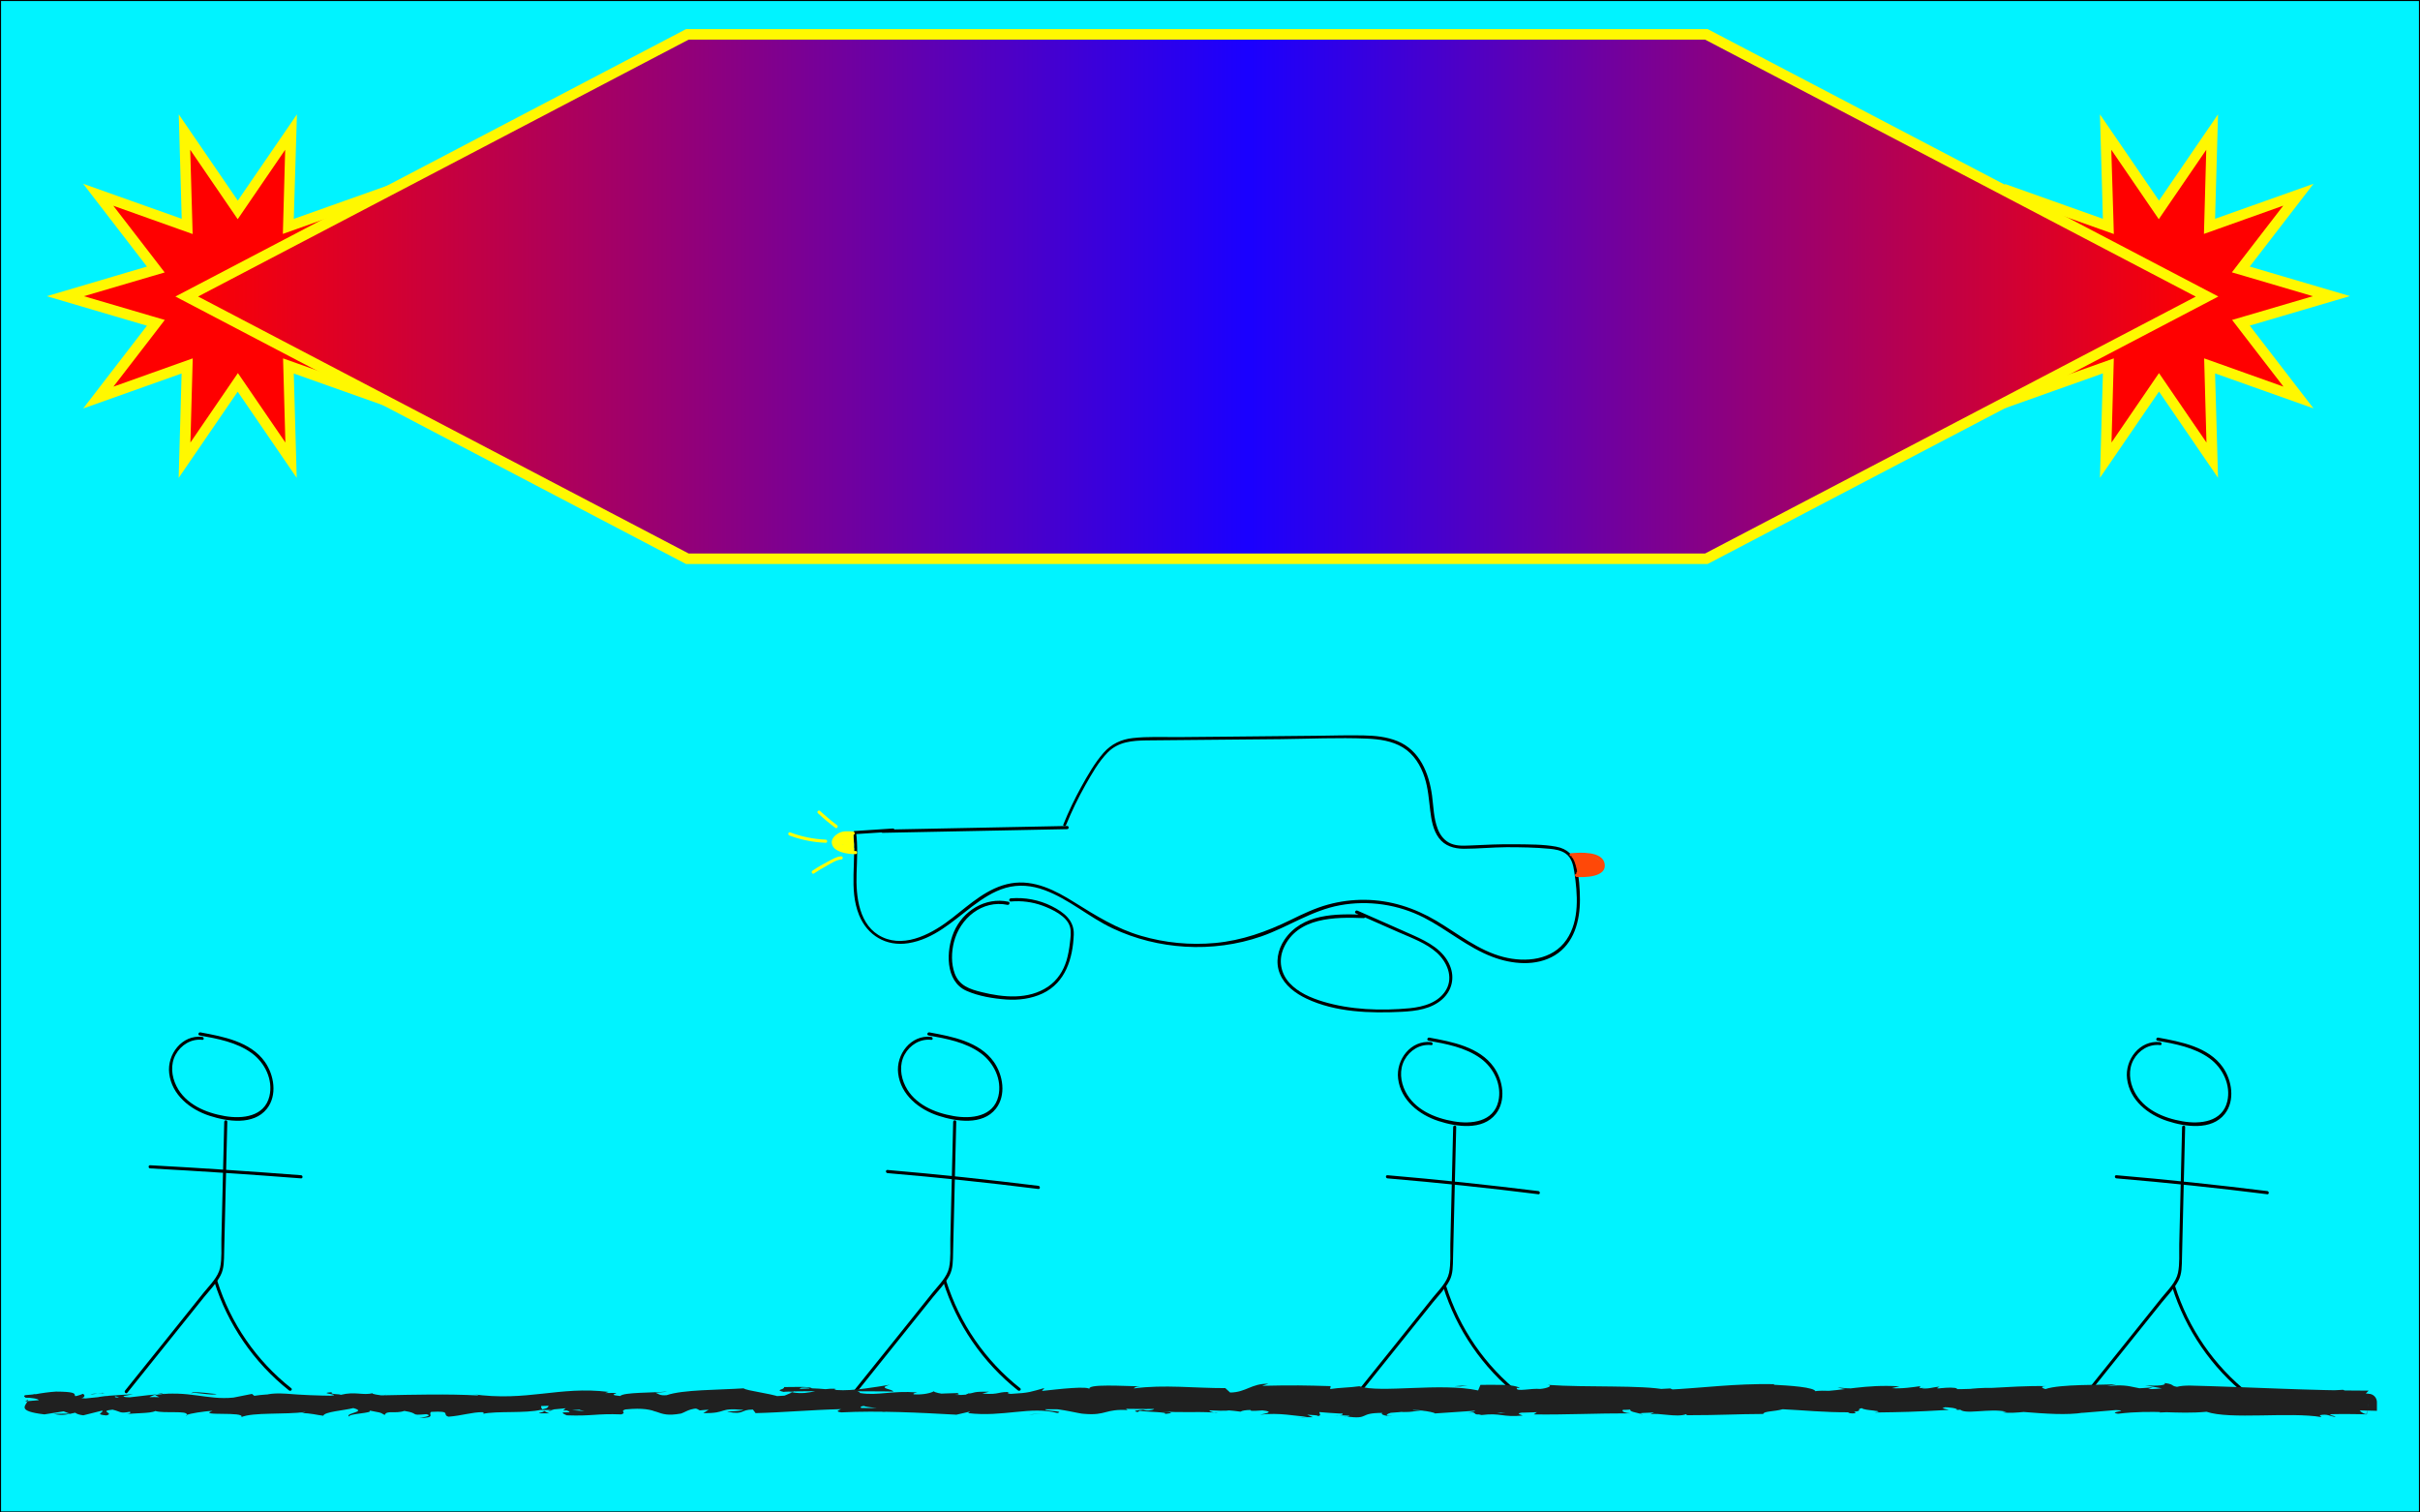 <?xml version="1.0" encoding="utf-8"?>
<!-- Generator: Adobe Illustrator 21.1.0, SVG Export Plug-In . SVG Version: 6.00 Build 0)  -->
<svg version="1.1" id="Layer_1" xmlns="http://www.w3.org/2000/svg" xmlns:xlink="http://www.w3.org/1999/xlink" x="0px" y="0px"
	 viewBox="0 0 2304 1440" style="enable-background:new 0 0 2304 1440;" xml:space="preserve">
<rect x="0" y="0" width="2304" height="1440" fill="#333333" stroke="none"/>
<style type="text/css">
	.st0{fill:#00F3FF;}
	.st1{fill:#FF0000;}
	.st2{fill:#FFF800;}
	.st3{fill:url(#SVGID_1_);}
	.st4{fill:#FFFF06;}
	.st5{fill:#FF4808;}
	.st6{fill:#202020;}
</style>
<g>
	<rect x="0.5" y="0.5" class="st0" width="2303" height="1439"/>
	<path d="M2303,1v1438H1V1H2303 M2304,0H0v1440h2304V0L2304,0z"/>
</g>
<g>
	<polygon class="st1" points="226.4,364.1 175.7,438.2 178.2,348.4 93.6,378.5 148.3,307.3 62.2,282 148.3,256.6 93.6,185.4 
		178.2,215.5 175.7,125.8 226.4,199.9 277.2,125.8 274.7,215.5 359.3,185.4 304.5,256.6 390.7,282 304.5,307.3 359.3,378.5 
		274.7,348.4 277.2,438.2 	"/>
	<path class="st2" d="M181.1,142.6l37,54.1l8.2,12l8.2-12l37-54.1l-1.8,65.5l-0.4,14.6l13.8-4.9l61.7-22l-40,51.9l-8.9,11.6l14,4.1
		L373,282l-62.9,18.5l-14,4.1l8.9,11.6l40,51.9l-61.7-22l-13.8-4.9l0.4,14.6l1.8,65.5l-37-54.1l-8.2-12l-8.2,12l-37,54.1l1.8-65.5
		l0.4-14.6l-13.8,4.9l-61.7,22l40-51.9l8.9-11.6l-14-4.1L79.9,282l62.9-18.5l14-4.1l-8.9-11.6l-40-51.9l61.7,22l13.8,4.9l-0.4-14.6
		L181.1,142.6 M282.7,108.9L226.4,191l-56.2-82.1l2.8,99.4L79.2,175l60.7,78.8L44.5,282l95.4,28.1l-60.7,78.8l93.7-33.3l-2.8,99.4
		l56.2-82.1l56.2,82.1l-2.8-99.4l93.7,33.3l-60.7-78.8l95.4-28.1l-95.4-28.1l60.7-78.8l-93.7,33.3L282.7,108.9L282.7,108.9z"/>
</g>
<g>
	<polygon class="st1" points="2055.4,364.1 2004.7,438.2 2007.2,348.4 1922.6,378.5 1977.3,307.3 1891.2,282 1977.3,256.6 
		1922.6,185.4 2007.2,215.5 2004.7,125.8 2055.4,199.9 2106.2,125.8 2103.7,215.5 2188.3,185.4 2133.5,256.6 2219.7,282 
		2133.5,307.3 2188.3,378.5 2103.7,348.4 2106.2,438.2 	"/>
	<path class="st2" d="M2010.1,142.6l37,54.1l8.2,12l8.2-12l37-54.1l-1.8,65.5l-0.4,14.6l13.8-4.9l61.7-22l-40,51.9l-8.9,11.6l14,4.1
		L2202,282l-62.9,18.5l-14,4.1l8.9,11.6l40,51.9l-61.7-22l-13.8-4.9l0.4,14.6l1.8,65.5l-37-54.1l-8.2-12l-8.2,12l-37,54.1l1.8-65.5
		l0.4-14.6l-13.8,4.9l-61.7,22l40-51.9l8.9-11.6l-14-4.1l-62.9-18.5l62.9-18.5l14-4.1l-8.9-11.6l-40-51.9l61.7,22l13.8,4.9
		l-0.4-14.6L2010.1,142.6 M2111.7,108.9l-56.2,82.1l-56.2-82.1l2.8,99.4l-93.7-33.3l60.7,78.8l-95.4,28.1l95.4,28.1l-60.7,78.8
		l93.7-33.3l-2.8,99.4l56.2-82.1l56.2,82.1l-2.8-99.4l93.7,33.3l-60.7-78.8l95.4-28.1l-95.4-28.1l60.7-78.8l-93.7,33.3L2111.7,108.9
		L2111.7,108.9z"/>
</g>
<g>
	<linearGradient id="SVGID_1_" gradientUnits="userSpaceOnUse" x1="177.777" y1="282.349" x2="2101.223" y2="282.349">
		<stop  offset="0" style="stop-color:#FF0000"/>
		<stop  offset="0.525" style="stop-color:#1A00FF"/>
		<stop  offset="1" style="stop-color:#FF0000"/>
	</linearGradient>
	<polygon class="st3" points="654.5,532 177.8,282.3 654.5,32.7 1624.5,32.7 2101.2,282.3 1624.5,532 	"/>
	<path class="st2" d="M1623.3,37.7l467.2,244.7L1623.3,527H655.7L188.6,282.3L655.7,37.7H1623.3 M1625.8,27.7H653.2L167,282.3
		L653.2,537h972.5L2112,282.3L1625.8,27.7L1625.8,27.7z"/>
</g>
<g>
	<g>
		<path d="M192.5,987.2c-19.3-2.2-33.6,16.7-31.4,34.8c2.5,20.5,19.9,34.3,38.4,40.3c16.9,5.5,42,9.3,54.6-6.7
			c10.1-12.8,6.9-32.1-1.9-44.6c-13.7-19.3-39.7-24.1-61.4-28.1c-1.9-0.3-2.7,2.5-0.8,2.9c17.1,3.1,35.3,6.4,49.7,16.9
			c12.5,9.1,20.5,25.4,16.8,41c-4.7,19.5-25.7,21.8-42.5,18.9c-18.2-3.1-37.3-11.2-46-28.5c-4.7-9.3-5.9-20.6-0.8-30
			c5-9.2,14.8-15.3,25.4-14.1C194.4,990.4,194.4,987.4,192.5,987.2L192.5,987.2z"/>
	</g>
</g>
<g>
	<g>
		<path d="M213.5,1068.1c-0.9,37.1-1.8,74.3-2.7,111.4c-0.2,8.9,0.6,18.6-1.2,27.3c-1.9,9.1-9.7,16.5-15.4,23.5
			c-11.7,14.6-23.4,29.1-35,43.7c-13.4,16.6-26.7,33.3-40.1,49.9c-1.2,1.5,0.9,3.6,2.1,2.1c24.4-30.4,48.8-60.8,73.2-91.2
			c5.3-6.5,11.7-13,15.6-20.5c3.5-6.7,3.2-14.4,3.4-21.8c0.5-19.6,0.9-39.1,1.4-58.7c0.5-21.9,1.1-43.8,1.6-65.6
			C216.6,1066.1,213.6,1066.1,213.5,1068.1L213.5,1068.1z"/>
	</g>
</g>
<g>
	<g>
		<path d="M204,1220.1c12.7,40.8,37.7,77.2,71.2,103.7c1.5,1.2,3.6-0.9,2.1-2.1c-33.2-26.2-57.9-62-70.5-102.4
			C206.3,1217.5,203.4,1218.3,204,1220.1L204,1220.1z"/>
	</g>
</g>
<g>
	<g>
		<path d="M143,1112.4c47.9,2.6,95.8,5.8,143.6,9.5c1.9,0.2,1.9-2.9,0-3c-47.8-3.7-95.7-6.9-143.6-9.5
			C141,1109.3,141,1112.3,143,1112.4L143,1112.4z"/>
	</g>
</g>
<g>
	<g>
		<path d="M886.5,987.2c-19.3-2.2-33.6,16.7-31.4,34.8c2.5,20.5,19.9,34.3,38.4,40.3c16.9,5.5,42,9.3,54.6-6.7
			c10.1-12.8,6.9-32.1-1.9-44.6c-13.7-19.3-39.7-24.1-61.4-28.1c-1.9-0.3-2.7,2.5-0.8,2.9c17.1,3.1,35.3,6.4,49.7,16.9
			c12.5,9.1,20.5,25.4,16.8,41c-4.7,19.5-25.7,21.8-42.5,18.9c-18.2-3.1-37.3-11.2-46-28.5c-4.7-9.3-5.9-20.6-0.8-30
			c5-9.2,14.8-15.3,25.4-14.1C888.4,990.4,888.4,987.4,886.5,987.2L886.5,987.2z"/>
	</g>
</g>
<g>
	<g>
		<path d="M907.5,1068.1c-0.9,37.1-1.8,74.3-2.7,111.4c-0.2,8.9,0.6,18.6-1.2,27.3c-1.9,9.1-9.7,16.5-15.4,23.5
			c-11.7,14.6-23.4,29.1-35,43.7c-13.4,16.6-26.7,33.3-40.1,49.9c-1.2,1.5,0.9,3.6,2.1,2.1c24.4-30.4,48.8-60.8,73.2-91.2
			c5.3-6.5,11.7-13,15.6-20.5c3.5-6.7,3.2-14.4,3.4-21.8c0.5-19.6,0.9-39.1,1.4-58.7c0.5-21.9,1.1-43.8,1.6-65.6
			C910.6,1066.1,907.6,1066.1,907.5,1068.1L907.5,1068.1z"/>
	</g>
</g>
<g>
	<g>
		<path d="M898,1220.1c12.7,40.8,37.7,77.2,71.2,103.7c1.5,1.2,3.6-0.9,2.1-2.1c-33.2-26.2-57.9-62-70.5-102.4
			C900.3,1217.5,897.4,1218.3,898,1220.1L898,1220.1z"/>
	</g>
</g>
<g>
	<g>
		<path d="M845,1116.9c48,4.1,95.8,9.1,143.6,15.1c1.9,0.2,1.9-2.8,0-3c-47.8-5.9-95.6-11-143.6-15.1
			C843,1113.7,843,1116.7,845,1116.9L845,1116.9z"/>
	</g>
</g>
<g>
	<g>
		<path d="M1362.5,992.2c-19.3-2.2-33.6,16.7-31.4,34.8c2.5,20.5,19.9,34.3,38.4,40.3c16.9,5.5,42,9.3,54.6-6.7
			c10.1-12.8,6.9-32.1-1.9-44.6c-13.7-19.3-39.7-24.1-61.4-28.1c-1.9-0.3-2.7,2.5-0.8,2.9c17.1,3.1,35.3,6.4,49.7,16.9
			c12.5,9.1,20.5,25.4,16.8,41c-4.7,19.5-25.7,21.8-42.5,18.9c-18.2-3.1-37.3-11.2-46-28.5c-4.7-9.3-5.9-20.6-0.8-30
			c5-9.2,14.8-15.3,25.4-14.1C1364.4,995.4,1364.4,992.4,1362.5,992.2L1362.5,992.2z"/>
	</g>
</g>
<g>
	<g>
		<path d="M1383.5,1073.1c-0.9,37.1-1.8,74.3-2.7,111.4c-0.2,8.9,0.6,18.6-1.2,27.3c-1.9,9.1-9.7,16.5-15.4,23.5
			c-11.7,14.6-23.4,29.1-35,43.7c-13.4,16.6-26.7,33.3-40.1,49.9c-1.2,1.5,0.9,3.6,2.1,2.1c24.4-30.4,48.8-60.8,73.2-91.2
			c5.3-6.5,11.7-13,15.6-20.5c3.5-6.7,3.2-14.4,3.4-21.8c0.5-19.6,0.9-39.1,1.4-58.7c0.5-21.9,1.1-43.8,1.6-65.6
			C1386.6,1071.1,1383.6,1071.1,1383.5,1073.1L1383.5,1073.1z"/>
	</g>
</g>
<g>
	<g>
		<path d="M1374,1225.1c12.7,40.8,37.7,77.2,71.2,103.7c1.5,1.2,3.6-0.9,2.1-2.1c-33.2-26.2-57.9-62-70.5-102.4
			C1376.3,1222.5,1373.4,1223.3,1374,1225.1L1374,1225.1z"/>
	</g>
</g>
<g>
	<g>
		<path d="M1321,1121.9c48,4.1,95.8,9.1,143.6,15.1c1.9,0.2,1.9-2.8,0-3c-47.8-5.9-95.6-11-143.6-15.1
			C1319,1118.7,1319,1121.7,1321,1121.9L1321,1121.9z"/>
	</g>
</g>
<g>
	<g>
		<path d="M2056.5,992.2c-19.3-2.2-33.6,16.7-31.4,34.8c2.5,20.5,19.9,34.3,38.4,40.3c16.9,5.5,42,9.3,54.6-6.7
			c10.1-12.8,6.9-32.1-1.9-44.6c-13.7-19.3-39.7-24.1-61.4-28.1c-1.9-0.3-2.7,2.5-0.8,2.9c17.1,3.1,35.3,6.4,49.7,16.9
			c12.5,9.1,20.5,25.4,16.8,41c-4.7,19.5-25.7,21.8-42.5,18.9c-18.2-3.1-37.3-11.2-46-28.5c-4.7-9.3-5.9-20.6-0.8-30
			c5-9.2,14.8-15.3,25.4-14.1C2058.4,995.4,2058.4,992.4,2056.5,992.2L2056.5,992.2z"/>
	</g>
</g>
<g>
	<g>
		<path d="M2077.5,1073.1c-0.9,37.1-1.8,74.3-2.7,111.4c-0.2,8.9,0.6,18.6-1.2,27.3c-1.9,9.1-9.7,16.5-15.4,23.5
			c-11.7,14.6-23.4,29.1-35,43.7c-13.4,16.6-26.7,33.3-40.1,49.9c-1.2,1.5,0.9,3.6,2.1,2.1c24.4-30.4,48.8-60.8,73.2-91.2
			c5.3-6.5,11.7-13,15.6-20.5c3.5-6.7,3.2-14.4,3.4-21.8c0.5-19.6,0.9-39.1,1.4-58.7c0.5-21.9,1.1-43.8,1.6-65.6
			C2080.6,1071.1,2077.6,1071.1,2077.5,1073.1L2077.5,1073.1z"/>
	</g>
</g>
<g>
	<g>
		<path d="M2068,1225.1c12.7,40.8,37.7,77.2,71.2,103.7c1.5,1.2,3.6-0.9,2.1-2.1c-33.2-26.2-57.9-62-70.5-102.4
			C2070.3,1222.5,2067.4,1223.3,2068,1225.1L2068,1225.1z"/>
	</g>
</g>
<g>
	<g>
		<path d="M2015,1121.9c48,4.1,95.8,9.1,143.6,15.1c1.9,0.2,1.9-2.8,0-3c-47.8-5.9-95.6-11-143.6-15.1
			C2013,1118.7,2013,1121.7,2015,1121.9L2015,1121.9z"/>
	</g>
</g>
<g>
	<g>
		<path d="M840.4,792.9c58.5-1.2,117.1-2.4,175.6-3.5c1.9,0,1.9-3,0-3c-58.5,1.2-117.1,2.4-175.6,3.5
			C838.4,790,838.4,793,840.4,792.9L840.4,792.9z"/>
	</g>
</g>
<g>
	<g>
		<path d="M1015,785.4c5.3-13,11.4-25.6,18.3-37.8c6.1-10.7,12.6-22.4,21.4-31.3c10.1-10.2,23.3-11.2,37-11.4
			c13.9-0.2,27.9-0.3,41.9-0.4c28.6-0.3,57.1-0.6,85.7-0.8c27.3-0.3,54.9-1.6,82.2-0.5c11.7,0.5,23.9,2.2,34.1,8.4
			c10.5,6.4,17.1,17.2,20.8,28.8c3.3,10.3,4,20.9,5.3,31.5c1.1,8.9,2.7,18.5,8.2,25.9c5.7,7.7,14.4,10.2,23.6,10.3
			c13.6,0,27.2-1.4,40.8-1.5c13.6,0,27.4,0.2,40.9,1.5c5.3,0.5,11,1.4,15.5,4.6c5.6,4,7.1,10.8,8.1,17.2c3.2,21,5.3,46.3-7.4,64.8
			c-13.3,19.5-38.9,21.9-60.1,16.4c-23.7-6.1-43.1-22.1-63.8-34.4c-20.9-12.4-43.8-19.8-68.2-20c-11.7-0.1-23.5,1.4-34.8,4.5
			c-12.5,3.4-24.2,9-35.8,14.7c-23,11.2-46.2,19.5-71.8,21.9c-23.7,2.2-47.7-0.1-70.5-6.8c-23.3-6.8-42.9-19.1-63.3-31.8
			c-18.1-11.4-38.5-22-60.6-18.2c-21.9,3.8-39,19.8-55.9,33c-17.6,13.8-43.7,28.9-66.4,18.3c-22.6-10.5-25.4-38.8-24.7-60.6
			c0.4-13.2,1.3-26.3-0.5-39.4c-0.5,0.6-1,1.3-1.4,1.9c12.2-0.8,24.4-1.6,36.5-2.4c1.9-0.1,1.9-3.1,0-3c-12.2,0.8-24.4,1.6-36.5,2.4
			c-1.1,0.1-1.6,0.9-1.4,1.9c3.6,25.9-4.4,53.1,5.7,78.1c7.9,19.5,25.8,30.1,46.8,26.8c24.3-3.8,42.2-20.8,61-35.1
			c9.7-7.3,20-14.2,31.8-17.6c12.3-3.5,24.9-2.3,36.8,2.1c23.5,8.6,42.5,25.9,65.1,36.5c21.6,10.2,45.2,16,69,17.4
			c24.5,1.5,49.4-1.8,72.5-9.8c25.5-8.9,47.9-24.7,74.8-29.6c27.1-5,55.4-0.8,79.9,11.7c22.3,11.4,41.7,28.5,65.3,37.4
			c18.6,7.1,41.7,9.3,59.4-1.5c18.3-11.2,23.9-32.6,23.9-52.9c0-10.5-0.9-21.6-3.1-31.9c-2.3-10.5-9-16.6-19.5-18.6
			c-12.4-2.3-25.7-2.1-38.3-2.3c-14.8-0.2-29.6,0.5-44.4,1.2c-6.7,0.3-13.7,0.5-19.7-2.9c-5.1-2.9-8.5-7.8-10.5-13.2
			c-3.8-10-3.9-20.9-5.3-31.4c-2.9-21.4-11.7-43.2-33-51.9c-10.1-4.1-21.1-5.2-31.9-5.4c-14.4-0.3-28.8,0.1-43.1,0.3
			c-29.9,0.3-59.8,0.6-89.7,0.9c-14.6,0.1-29.2,0.3-43.8,0.4c-14.3,0.1-29-0.7-43.3,0.9c-11.2,1.2-20.4,5.6-27.9,14
			c-8.5,9.7-15.2,21.5-21.4,32.7c-6.3,11.4-11.9,23.2-16.8,35.3C1011.4,786.4,1014.3,787.2,1015,785.4L1015,785.4z"/>
	</g>
</g>
<g>
	<g>
		<path d="M960,858.5c-22-4.6-43.3,8.7-51.9,28.9c-7.4,17.4-8.5,46.8,12,55.9c11.4,5.1,25.4,7.4,37.9,8.3
			c11.9,0.8,23.9-0.7,34.7-5.8c21.9-10.4,28.7-33.4,29.6-56c0.5-13.7-9.6-21.3-20.9-27c-12.1-6.1-25.6-8.6-39.1-7.5
			c-1.9,0.2-1.9,3.2,0,3c10.3-0.9,20.6,0.4,30.4,4c9.1,3.4,23.1,9.9,26,20.1c1.4,4.9,0.5,10.6-0.1,15.6c-0.6,5.5-1.6,10.9-3.1,16.2
			c-3.1,10.2-8.8,19.1-17.7,25.2c-18.7,12.6-42.5,10.3-63.2,5.2c-11.3-2.8-21.4-6.1-25.7-17.9c-3.4-9.3-3.1-20.2-0.7-29.7
			c5.7-22.7,27-40.5,51.1-35.5C961.1,861.8,961.9,858.9,960,858.5L960,858.5z"/>
	</g>
</g>
<g>
	<g>
		<path d="M1298.4,870.9c-26.8-1.1-58.7-1.1-75.5,23.8c-6.4,9.5-8.8,21.5-4.4,32.3c4.5,11.1,14.7,18.7,25.2,23.7
			c27.8,13.2,60.8,14.1,91,12.6c13.6-0.7,28-2.6,38.5-12c9.2-8.3,12-20.5,7.2-32c-6.1-14.7-20.6-22.4-34.4-28.6
			c-17.8-8-35.8-15.8-53.6-23.7c-1.8-0.8-3.3,1.8-1.5,2.6c13.8,6.1,27.6,12.2,41.5,18.3c12.1,5.3,25.4,10.1,35.4,19
			c9.7,8.7,16.1,23,9.1,35.3c-7,12.3-21.6,16.4-34.7,17.7c-27.3,2.6-56.6,1.6-82.9-6.4c-11.4-3.5-23.1-8.5-31.4-17.4
			c-8.6-9.2-10.9-21.8-5.8-33.4c13-29.6,49-29.7,76.4-28.6C1300.3,874,1300.3,871,1298.4,870.9L1298.4,870.9z"/>
	</g>
</g>
<g>
	<g>
		<path class="st4" d="M812.3,791.7c-4.7-0.4-9.8-0.8-14,1.6c-3.1,1.7-6.7,5.1-6.4,9c0.6,9.2,15.8,11,22.7,10.9c1.9,0,1.9-3,0-3
			c-4.8,0.1-17.2-1.1-19.2-6.5c-1.6-4.3,3.7-7.8,7.2-8.7c3.2-0.8,6.6-0.5,9.8-0.2C814.2,794.9,814.2,791.9,812.3,791.7L812.3,791.7z
			"/>
	</g>
</g>
<g>
	<g>
		<path class="st4" d="M796.9,785.6c-5.6-4.2-11-8.7-16.1-13.5c-1.4-1.3-3.5,0.8-2.1,2.1c5.3,5,10.8,9.6,16.7,14
			C796.9,789.3,798.4,786.7,796.9,785.6L796.9,785.6z"/>
	</g>
</g>
<g>
	<g>
		<path class="st4" d="M786.1,799.4c-11.6-0.5-22.9-2.8-33.8-6.9c-1.8-0.7-2.6,2.2-0.8,2.9c11.1,4.2,22.7,6.5,34.6,7
			C788,802.5,788,799.5,786.1,799.4L786.1,799.4z"/>
	</g>
</g>
<g>
	<g>
		<path class="st4" d="M800.9,815.3c-4.5,0.2-8.4,2.8-12.3,4.8c-5.2,2.7-10.3,5.6-15.1,8.9c-1.6,1.1-0.1,3.7,1.5,2.6
			c3.8-2.6,7.8-5,11.9-7.2c4.1-2.2,9.3-5.9,14.1-6.1C802.8,818.2,802.8,815.2,800.9,815.3L800.9,815.3z"/>
	</g>
</g>
<g>
	<g>
		<path class="st5" d="M1495.8,815.1c4.4-0.3,8.9-0.4,13.3,0.1c4.2,0.4,9.7,0.7,13.1,3.6c6.6,5.6-1.2,11-6.6,12.5
			c-4.8,1.3-9.8,0.9-14.7,0.6c-1.9-0.2-1.9,2.8,0,3c7.6,0.6,29.3,0.3,26.8-12.7c-2.3-12-23.3-10.6-31.9-9.9
			C1493.9,812.3,1493.8,815.3,1495.8,815.1L1495.8,815.1z"/>
	</g>
</g>
<g>
	<g>
		<path class="st5" d="M1504.5,819.6c1.5,0.8,2.7,2.4,3.9,3.6c1.4,1.3,3.4-0.7,2.1-2.1c-1.2-1.4-2.5-2.9-3.7-4.3
			c-0.4,0.9-0.7,1.7-1.1,2.6c2.5,0.2,4.9,1.2,7.4,1.6c1.2,0.2,2.4-1,1.7-2.2c-1.5-2.6-4.2-4.1-7.2-4.2c-1.9,0-1.9,3,0,3
			c1.9,0,3.6,1,4.6,2.7c0.6-0.7,1.1-1.5,1.7-2.2c-2.8-0.4-5.4-1.5-8.2-1.7c-1.4-0.1-1.8,1.7-1.1,2.6c1.2,1.4,2.5,2.9,3.7,4.3
			c0.7-0.7,1.4-1.4,2.1-2.1c-1.4-1.3-2.8-3.1-4.5-4C1504.4,816.1,1502.8,818.7,1504.5,819.6L1504.5,819.6z"/>
	</g>
</g>
<g>
	<g>
		<path class="st5" d="M1497.7,817c4.9-0.1,9.8,0.1,14.6,0.9c2.9,0.5,12,2.8,9.9,6.6c-1.3,2.5-10.1,7-12.8,5.4
			c-3-1.8-1.5-9.2-1.1-12.1c-1,0.1-2,0.3-2.9,0.4c0.8,3.3,1.6,6.5,2.3,9.8c0.4,1.7,2.8,1.2,2.9-0.4c0.1-1,0.2-2.1,0.3-3.1
			c-1,0-2,0-3,0c0,2.2,0,4.4-0.2,6.7c1-0.1,2-0.3,2.9-0.4c-0.2-0.5-0.3-0.9-0.5-1.4c-0.3,0.6-0.7,1.2-1,1.8c2.7-0.5,5.9-0.3,8.3-1.9
			c1.8-1.2,2.9-4.9,4.5-5.6c1.1-0.5,0.8-2,0-2.6c-2.5-1.9-8.2-4.9-11.4-2.8c-2.2,1.5-3.1,5.7-1.3,7.8c4.5,5.2,9.2-5.6,2.7-5.6
			c-0.7,0-1.2,0.5-1.4,1.1c-0.9,2.9-1.2,8.3,3.3,7.1c3.7-0.9,6.1-6.4,2.1-8.3c-1.7-0.8-3.2,1.6-1.5,2.6c2.3,1.4,4.5,2.5,7.2,3
			c1,0.2,1.9-0.4,1.9-1.4c0-0.4,0-0.7,0-1.1c0-1.2-1.3-1.9-2.3-1.3c-2.8,1.6-5.4,3.2-8.9,1.5c-1.4-0.6-2.8-2-4.1-2.9
			c-2.7-1.9-5.6-3.6-8.5-5.3c-1.3-0.7-2.9,0.8-2.1,2.1c2.5,4,2.9,8.3,4.2,12.7c0.5,1.5,1.2,3.3,3.1,3c1.4-0.2,2.1-1.5,2.2-2.8
			c0.2-1.8-0.9-4.1-1.3-5.8c-0.6-2.9-0.9-5.9-1-8.9c-0.1-1.9-3.1-1.9-3,0c0.1,2.4,0.3,4.8,0.7,7.2c0.1,0.7,1.6,7.4,2.2,6.5
			c0.6-0.9-1.3-5.7-1.6-6.8c-0.7-2.4-1.5-4.5-2.9-6.6c-0.7,0.7-1.4,1.4-2.1,2.1c4.6,2.6,9.1,7,14,8.9c3.7,1.4,7.3-0.4,10.5-2.2
			c-0.8-0.4-1.5-0.9-2.3-1.3c0,0.4,0,0.7,0,1.1c0.6-0.5,1.3-1,1.9-1.4c-2.4-0.5-4.4-1.5-6.4-2.7c-0.5,0.9-1,1.7-1.5,2.6
			c-0.8,2.7-1.2,3.3-1.1,1.7c0-0.8,0-1.5,0.1-2.3c-0.5,0.4-1,0.7-1.4,1.1c0.7-2.8,2.2-3.4,4.6-2.1c1.4,0.5,2.7,1.2,3.9,2.2
			c0-0.9,0-1.7,0-2.6c-1.4,0.6-1.5,1.6-2.3,2.9c-2.2,3.5-6,3.7-9.7,4.3c-0.7,0.1-1.3,1.1-1,1.8c0.2,0.5,0.3,0.9,0.5,1.4
			c0.6,1.6,2.8,1.3,2.9-0.4c0.2-2.2,0.2-4.4,0.2-6.7c0-2-2.8-1.9-3,0c-0.1,1-0.2,2.1-0.3,3.1c1-0.1,2-0.3,2.9-0.4
			c-0.8-3.3-1.6-6.5-2.3-9.8c-0.4-1.8-2.8-1.2-2.9,0.4c-0.5,3.9-1.2,9.2-0.1,13c0.5,1.6,0.9,1.8,2.5,2.2c5.3,1.1,14.1-2.4,17.3-6.8
			c2.3-3.2-1-6.4-3.7-8.3c-6.2-4.2-16.5-4-23.6-3.8C1495.7,814,1495.7,817,1497.7,817L1497.7,817z"/>
	</g>
</g>
<g>
	<g>
		<path class="st5" d="M1520.1,824.2c-0.5,0.4-0.9,0.7-1.4,1.1c-0.6,0.5-1,1.3-0.5,2.1c0.4,0.6,1.4,1,2.1,0.5
			c0.5-0.4,0.9-0.7,1.4-1.1c0.6-0.5,1-1.3,0.5-2.1C1521.8,824.1,1520.8,823.7,1520.1,824.2L1520.1,824.2z"/>
	</g>
</g>
<g>
	<g>
		<path class="st5" d="M1503.8,832c0-0.3,0-0.6,0-0.9c0-0.8-0.7-1.5-1.5-1.5c-0.8,0-1.5,0.7-1.5,1.5c0,0.3,0,0.6,0,0.9
			c0,0.8,0.7,1.5,1.5,1.5C1503.1,833.5,1503.8,832.9,1503.8,832L1503.8,832z"/>
	</g>
</g>
<g>
	<g>
		<path class="st4" d="M809.6,794.6c-0.2,5,0.4,9.9,0.2,14.9c-0.1,1.4,2.2,2.1,2.8,0.8c0.4-1,0.6-1.4,0.6-2.6c-1,0-2,0-3,0
			c0,0.6,0,1.2,0,1.8c0,1.9,3,1.9,3,0c0-0.6,0-1.2,0-1.8c0-1.9-2.9-1.9-3,0c-0.1,0.3-0.2,0.7-0.2,1c0.9,0.3,1.9,0.5,2.8,0.8
			c0.2-5-0.4-9.9-0.2-14.9C812.7,792.7,809.7,792.7,809.6,794.6L809.6,794.6z"/>
	</g>
</g>
<g>
	<g>
		<path class="st4" d="M809.1,793.6c-3.8-0.1-7.3,0.4-10.6,2.3c-1.9,1.1-4.9,4.1-4.6,6.5c0.4,2.8,4.8,5.9,7.1,7.2
			c2.7,1.4,6.7,1.9,9.6,0.9c0.5-0.2,1-0.5,1-1c0.3-1.9-0.3-4-0.6-5.8c-0.3-2.2-0.2-5-1-7c-1.1-2.6-5.9-1.1-7.8-0.6
			c-2.7,0.7-6.2,2.5-6.3,5.7c0,3,3,4.6,5.6,5.2c2.5,0.5,5.8,0.3,6.8-2.5c0.9-2.5-0.2-5.1-2.7-6c-2.3-0.8-5.8-0.3-6.4,2.5
			c-0.8,4,4.4,2.7,6.4,3.6c-0.3-0.3-0.7-0.7-1-1c0.5,1.2,0.6,2.1-0.9,2.4c-1.6,0.3-1.3,3.1,0.4,2.9c1.6-0.2,4.3-0.1,5.2-1.8
			c0.9-1.7,0-5.2-0.4-7c-1.2-5.5-6.8-1.9-9.9,0.1c-1.1,0.7-0.9,2.4,0.4,2.7c2.1,0.6,6.6,1.8,6.9-1.5c0-0.5-0.3-1.1-0.7-1.3
			c-0.1-0.1-0.2-0.1-0.3-0.2c-0.5,0.9-1,1.7-1.5,2.6c2.6,1.2,4.8,2.8,5.5,5.7c0.5,1.9,3.4,1.1,2.9-0.8c-0.9-3.6-3.6-5.9-6.9-7.4
			c-1.7-0.8-3.3,1.7-1.5,2.6c0.1,0.1,0.2,0.1,0.3,0.2c-0.2-0.4-0.5-0.9-0.7-1.3c0,0.1,0,0.3,0,0.4c0.2-0.4,0.5-0.9,0.7-1.3
			c-0.9,0.4-2.9-0.3-3.8-0.6c0.1,0.9,0.2,1.8,0.4,2.7c1.4-0.9,2.8-1.5,4.3-2.3c1.1-0.6,0.9-0.8,1.2,0.4c0.3,1.2,0.3,2.5,0.5,3.8
			c-0.1,1.1,0,1.4,0.2,0.8c-0.8,0.2-1.7,0.3-2.6,0.4c0.1,1,0.3,2,0.4,2.9c2.1-0.4,3.3-1.4,3.4-3.6c0.1-1.7-0.4-3.3-2.1-3.7
			c-0.5-0.1-1.4,0-1.8,0c-0.6-0.1-1.3-0.1-1.9-0.2c0.6,0,1.1,0,1.7,0c3.5,1.1,0.6,2.8-0.8,3c-0.8,0.1-2-0.3-2.7-0.7
			c-3.2-1.8,1-3.9,2.8-4.4c1.4-0.4,3.7-1.1,5.1-0.6c-0.3-0.3-0.7-0.7-1-1c0.6,1.6,0.6,3.7,0.8,5.4c0.2,1.8,1.1,4.2,0.8,6
			c0.3-0.3,0.7-0.7,1-1c-1.8,0.6-4.7,0.4-6.4-0.2c-1.8-0.7-5.5-3.1-6-5.1c-0.5-1.9,2.2-3.6,3.8-4.4c2.7-1.2,5.1-1.4,8-1.4
			C811,796.6,811,793.6,809.1,793.6L809.1,793.6z"/>
	</g>
</g>
<g>
	<g>
		<path class="st4" d="M812.7,808.2c0.7-2.9,0.3-5.8,0-8.7c-0.2-1.9-3.2-1.9-3,0c0.2,2.6,0.7,5.3,0.1,7.9
			C809.3,809.2,812.2,810,812.7,808.2L812.7,808.2z"/>
	</g>
</g>
<g>
	<g>
		<path class="st4" d="M808.9,806.1c0.9-0.3-1.4-1.3-1.9-1.3c-1.1-0.2-2.1,0-3.2-0.3c-0.9-0.2-1.5-0.4-2.3,0.3
			c-0.7,0.7-1,1.9-1.3,2.7c0.9-0.1,1.8-0.2,2.7-0.4c-0.1-0.2-0.2-0.3-0.3-0.5c-0.5-1.9-3.4-1.1-2.9,0.8c0.2,0.5,0.3,0.8,0.6,1.2
			c0.8,1.1,2.3,0.9,2.7-0.4c0.1-0.3,0.3-0.7,0.4-1c0.2-0.5,0.2-0.6,0.1-0.3c-0.5,0-1,0-1.5,0c1.4,0.7,2.8,0.3,4.2,0.7
			c1.3,0.4,1.7,1.9,3.3,1.3C811.5,808.3,810.7,805.4,808.9,806.1L808.9,806.1z"/>
	</g>
</g>
<g>
	<g>
		<g>
			<g>
				<g>
					<path class="st6" d="M24,1328.3c-2.3,0.9-1,2.8,5.5,2.4l4.6-3.3L24,1328.3z"/>
					<path class="st6" d="M67.5,1334.5c7.6-1.6,16.4-4.4,11.5-7.5c-7.5,3.2-9.4,1.9-17.5,5.6c-6.5,0.4-11.3-1.1-10.2-2.3
						c-2.3,0.8-10.1-0.7-13.5,1.3c8.4,2.6,19.1,2.7,30.3,0.5C70.4,1333,68.1,1333.9,67.5,1334.5z"/>
					<path class="st6" d="M700.3,1339.6l-4.1-0.4C697.4,1339.5,698.8,1339.6,700.3,1339.6z"/>
					<path class="st6" d="M1092.4,1341.5c-3,0.1-4.2,0.4-4.4,0.7C1090.8,1341.9,1093,1341.7,1092.4,1341.5z"/>
					<path class="st6" d="M1159.3,1345.1c-1.4-0.1-2.6-0.2-3.9-0.2C1156.9,1345.2,1158.4,1345.4,1159.3,1345.1z"/>
					<path class="st6" d="M700.3,1339.6l10.5,1C711.5,1339.6,705.4,1339.9,700.3,1339.6z"/>
					<path class="st6" d="M154.8,1326.5c-2.2,0.2-4,0.5-5.7,0.9c1.8-0.1,3.5-0.3,5.3-0.4C154.6,1326.8,154.6,1326.7,154.8,1326.5z"
						/>
					<path class="st6" d="M527.5,1342.3l-3.2,0c-0.9,0.4-1.8,0.8-2.6,1.3L527.5,1342.3z"/>
					<path class="st6" d="M394.8,1342.8c3,0.1,4-2.7,5.2-3.9c-1.7,1.2-3.9,1.7-6.5,1.9C393.5,1341.4,393.8,1342,394.8,1342.8z"/>
					<path class="st6" d="M184.5,1337.9l-3.7,0.4C181.8,1338.2,183.4,1338,184.5,1337.9z"/>
					<path class="st6" d="M622.4,1342.9c0.2,0.4,0.7,0.8,1.2,1C623.6,1343.6,623.2,1343.2,622.4,1342.9z"/>
					<path class="st6" d="M177.8,1347.8c0.1-0.2,0-0.3,0-0.5C177,1347.6,176.8,1347.8,177.8,1347.8z"/>
					<path class="st6" d="M24,1334.3l2.1-0.2c0.2-0.5,0.5-1.1,0.5-1.6L24,1334.3z"/>
					<path class="st6" d="M1281.8,1348.7c-0.2,0-0.3,0-0.5-0.1C1278.1,1349,1279.9,1348.9,1281.8,1348.7z"/>
					<path class="st6" d="M2103.6,1321.6c12.7,2.6-20.8,3.1-1.6,6C2100.3,1326.5,2119.5,1323.3,2103.6,1321.6z"/>
					<path class="st6" d="M158.2,1326.9c1.8,0,3.6-0.1,5.4,0C161.2,1326.7,159.5,1326.7,158.2,1326.9z"/>
					<path class="st6" d="M2102.1,1327.6L2102.1,1327.6l2,0.3C2103.2,1327.8,2102.8,1327.7,2102.1,1327.6z"/>
					<path class="st6" d="M1564.1,1347c-0.6-0.5-1.7-0.9-2.9-1.2C1561.3,1346.1,1562,1346.4,1564.1,1347z"/>
					<path class="st6" d="M1353.8,1343l5.2,0.4C1356.9,1343.1,1355.3,1343,1353.8,1343z"/>
					<path class="st6" d="M1673.3,1343c2.8,0.2,3.8,0.6,7.7,0.2c-0.4-0.1-0.7-0.2-1.2-0.3C1678.3,1343.3,1676.5,1343.5,1673.3,1343z
						"/>
					<path class="st6" d="M1786.9,1343c-0.6-0.2-1.4-0.4-2.1-0.6c-1.1,0-2.4,0.1-3.6,0.2L1786.9,1343z"/>
					<path class="st6" d="M523.1,1345.6c-2.5-0.8-4-1.7-5.3-2.5C519.6,1345.1,502.9,1345.8,523.1,1345.6z"/>
					<path class="st6" d="M154.9,1328.1c0.7-0.7,1.6-1.1,3.4-1.2c-1.3,0-2.6,0.1-3.8,0.2C154.1,1327.4,154.1,1327.8,154.9,1328.1z"
						/>
					<path class="st6" d="M1677.9,1320.9l18.1,0.4C1690.9,1321,1684.3,1320.9,1677.9,1320.9z"/>
					<path class="st6" d="M1338.4,1343.9l-4.1,0.3C1335.8,1344.3,1337.3,1344.2,1338.4,1343.9z"/>
					<path class="st6" d="M1749.5,1320.9c3.2,1,6.6,1.6,10.2,1.9c0.7-0.2,1.6-0.4,2.1-0.7L1749.5,1320.9z"/>
					<path class="st6" d="M517.8,1343.1C517.9,1343.1,517.9,1343.1,517.8,1343.1C517.9,1343.1,517.9,1343.1,517.8,1343.1z"/>
					<path class="st6" d="M398.9,1350c17.2,0,8.1-3.6,11.7-5.8c20.5-1.1,9.5,2.7,16.5,4.6c12.8-1,22.6-4.4,32.2-4.3
						c0.7,0.6,2.6,0.8,0.4,1.6c13.5-3,40.2-0.2,56-4c1.2,0.3,1.8,0.6,2.1,0.9c-2.6-1.8-3-3.7-2.4-5.1c7.7-0.1,14.3-2.4,17.2,0
						c-4.7-0.1-5.1,0.9-7.3,1.7l8.1-1.1c7.3,3.5-11,1.2-11,3.8c15.8-1.2,34.1-4.1,46.2-3.1c2.5,3.4-28.2,1.2-12.1,4.2l-18.7-1.3
						c14.3,5.3-11.4-0.3,1.8,5.4c24.6,0.9,27.5-1.8,52-0.9c5.5-1.9-1.8-2.8,3.7-4.7c34.9-3.5,27.5,8.5,53.1,3.9
						c6.6-2.3,9.2-6.6,27.4-4.3l-6.2,3.9c23.8,0.3,13.6-5.5,38.5-3c-4.4,1.5-18.7,1.3-15.1,1.8c16.2,3,11.4-2.2,23.8-2.2l2.6,3.4
						c25.3-0.6,53.3-3.1,81.3-3.8c-1.6,1-6.4,2.1,0.2,3.1c35.4-1.8,75.6,0.3,109.7,2.2l13-3c3,0,5.6,1.3,2.3,1.9
						c13.3,1.1,0.7-1.9,7.1-3c7.6-0.2,10,1.7,5.2,2.6c23.5-2.5,66.9-5.5,91.6-2.4l-4.8,0.9c19.3,1.2,21.7-6.1,39.6-3.3l-3.4,0.5
						c41.8,1.2,88-1.5,119.9,2.9c6.1-4.2,41.4,1.8,44.1-4.1c23.9,2.9,17,4,50.7,5.9c9,0.3,13.4-3.7,24.5-4.3l0.3,3.1l15.1-3.2l8,3.7
						l10.4-0.8c-4.1-0.2-8.8-1.4-8.2-2.3c16.3-1.4,39.7,2.1,40.1,3.7l38.5-2.6c-0.9,1.2-7.3,1.7-12.4,2.5c20.5-3.2,3.7,3.2,22.6,0.3
						c-2.5-0.7,1.4-1.8,1.8-2.5c9.4,1.9,30.7,1.9,46.6,1.1l-3,2.1c28.5,0.5,60.2-1.1,92.2-1c-11.5-1-8.9-4.7,0.5-5l3.8,3.3
						c6.1-2-9.8-1.2,2.6-3.7c12,0.4,8,3.7,1.2,4.8l14.5-1.1c0.9,1-2.6,1.5-3.4,2.7c6-2,25.1,3.3,33.7-0.2l0.8,1
						c32,0,46.6-1.1,72.6-1.2c0.5-2.8,10.7-2.2,18.5-4.5c19.2,0.9,40.4,3.1,63.5,2.9c16.2-1.4,4.7-2.4,12-4
						c1.2,2.6,24.3,2.3,12.3,4.2c27.7-0.4,35.4-0.5,70.5-2.5c-3.8-1.1-8.1-1.5-5.9-2.4c6.4-0.4,14.5,1.1,13.6,2.3l-1.7,0.3
						c39.4-3.8,90.8,7.6,122.2,2.4l-1.8,0.3l32.5-2.7c14.9,0.5-9,1.9,2.1,3.5c35.1-4.2,55.4,0.8,84.3-1.9
						c22.3,7.7,79.3-0.1,109.4,5.1l-1.7-1.8c7.8-1.6,9.4,1.1,15.1,1.6c-0.8-1.4-8.4-1.7-3.6-2.6c5.7-0.1,11.5-0.2,17.2-0.1
						c2.9,0,5.8,0,8.7,0.1c1.4,0,2.9,0.1,4.3,0.1l2.1,0.1l0.9,0l0.4,0l-0.1,0l-0.1,0l0.1-1.2l0.1-1.3c0.2-1.7,0.4-3.4,0.7-5.1
						l0.2-1.3l0.1-0.6l0.1-0.3c-0.8,4.4,1.8-10.3-1.7,9.7c-0.9-0.2-2-0.5-3.2-1.1c-1.2-0.6-2.5-1.6-3.5-2.8c-1-1.2-1.7-2.7-2.1-3.9
						c-0.4-1.3-0.5-2.4-0.5-3.3l11.4-11.4c-55.5,0-113.2-3.4-169.2-4.8c-24.8-0.5-14.1,9.2-45.3,5l8.9-3.3
						c-50,4-102.2-0.1-151.1,3.2c2.9-0.8,3-1.8,7.8-1.7c-10.3-2.4-38.2-0.1-38.4,1.8c-7.6-0.2-1.8-1.8-6.5-2.8
						c-10.4-1.4-26,3.1-31.5,0.7c-0.9-0.4,2.9-0.8,4.8-1c-6.8,1.2-31.5-0.3-25,2.5c-18.4-1.3-35.1,1.2-49.8-0.4
						c-9.6,3.1-31.4-1.5-34.5,2.9c1.3-4.5-32.2-3.6-43.8-1.5c3.9-1.4-10.1-1.4-5.5-3.3c-13.2,0.1-25.4,0.9-23.1,3.2
						c-24.4-5.4-49.1,4.4-62.8-2.6c-39.4,2.4-75.8,4.1-111.2,5.1c1.3-4.5,39.1-0.4,37.6-5.2c-33.6,1.9-53,5.7-86.3,4.6
						c-8.6-0.6,4.9-2,7.8-2.7c-33.6,1.9-64.9-0.4-94.7,2c0.1-0.4,3.3-0.9,6.3-1.2c-5.9,0.1-13.7-0.7-13,1.4l5.7-0.6
						c9.4,3-23.4,6.2-24.4,7.8c10-5.9-29.5-1.5-13.6-8.9c-3.9,0.4-8.7,1.4-7.8,2.7c-5.7-0.4-7.6-1.2-1.7-2.8
						c-21.1,1.1-13.6,3.3-32.7,3.2c0.1-1,3.9-1.4,5.9-2.5c-9.7,1.9-19.4,3.9-35.5,3c1-0.6-0.9-1.4,3.9-1.4
						c-27.7,0.3-47.2,5.2-77.6,3.3c9-4.3-10.3-1.4-12-5.2l-16.4,1.1l6.6,1.8c-14.3-0.1-27,2.7-39.3,1.4l10.6-1.5l-26.8,0.7l15.2,1.4
						c-14.5,1.9,1.6,4.7-17.5,3.7c3.9-0.4-14.3,0-21.8-2.2c0,0,0,0,0,0c-7.1,1.2-14.4,2.4-25,1.5c-2.8-1.2,2.2-4.1,0.4-4.9
						c-7,3.1-33.5,0.9-42.4,4.2c3-0.8,3.1-2.7,2.1-3.1l-5.9,2.5c-6.6-0.8-7.6-1.2-6.5-2.8c-20-0.5,6.3,4.7-17.3,2.7
						c1.9-0.2,1-0.6,4.8-1c-23.8-1.1-46,1.6-67.8,0.4c-6.5-3.8,19.1-0.9,11.7-4.1c-31.5,0.7-65.3,4.5-95.8,3.6l5.7,0.4
						c-4.2,5.3-22.7-2.6-38.1-0.1c3.8-0.4,5-2.9,3.9-2.4c-20.9-0.9-42.7,1.3-74.4,3l3.9-1.4c-12.3-1.2-32.4-0.7-45.7-1.3
						c-3.9,1.4-11.6,1.1-6.9,3.1c-41-7.8-78.2,4.2-114.6-2.3c4.3,0,10.4-1.2,6.9-1.2l-31,1.3c2.5,2.3,4.1,1.4,10.6,3.2
						c-3.9,1.4-12.7,2.4-20.3,2.4c13.9-1.5-0.1-3.7-6.1-5c1,0.7-1.1,1.5-0.5,2.2c-16.2-4.1-2.7,4.6-24.8,1.9l1.2-1.2
						c-8.3,0.6-15.9,2.2-24.8,1.9c-3.7-2.7,8.8-1.2,9.4-3.4c-12.5,0.2-24.7,5.1-36.1,2.4c5.3-0.7,13-0.8,18.3-1.5
						c-12.3-3.1-13.8-2.3-23-2.8l0.9,0.1l-21.2-1.4l5.4,0.9c-15.7,7-31.9,1.3-53,5.8c20.5-4.3,3.4-2.5,5-5.5
						c-5.4-0.8-13.6-1.8-11.3-2.6c-10,2.4-16.7-1.9-30.7,1.6c-0.6-1-10.7-0.1-8.4-2.5c-13,0.8,3.1,1.7,2,2.9c-20,3.3-47-4-75.8,0.5
						c-24.8,1.9-29.4,5.2-52.4,6.8c-7.8-1.6,6.4-3.6,6.4-3.6c-12.5-1.4-22-1.2-33.8-0.1c2.4-0.9-0.1-1.6-3.7-2.7
						c-9.5,0.3-6.3,3.6-18.8,2.1c2.1-1.1,4.9-2.8,9.5-3.9c-11.2,0.9-22.2,2.7-33.8,3.6c-3.1-1.7,7-2.6,11.1-3.7
						c-13,0.8-33.7,1.5-37.7,4.2l8.3,1c-4.7,0.1-2.4-2.3,1.1-2.8c11.1-2.1,16.1,0.9,16.7,1.9l-8.2,0.6c8.5,5.7,33.1-0.9,49.7-0.6
						l-6.9,4.2l17-3.5c3.6,1.1,6.1,3.4-2.1,4c11.9,2.1,10.5-1.5,20.7,0.8c1.1,0.4,0.6,0.6-0.4,0.7l11.6-1.2
						c-2.3,0.9,1.9,2.9-5.2,2.3c20.8,2.4,33.6-3.1,41.5,0l-1.7,0.3c28.9-1.4,2.8-3.1,24.5-6.6l14.6,7.5l2.8-3.1
						c3,0.1,8.9,0.3,7.8,1.6c11.1-2.1-1.9-1.3,4.6-3.3c14.4,2.8,39.6-1.3,42.8,3.6c5.2-2.3-13.7-1.8,1.6-3.4
						c4.4,5.2,17.7-0.9,30.8,1.5c-4,2.7-16.5,1.3-3.3,3.7c7.9-4.6,25.5,1,36.6,0.1c0.5-3.6,24.1-1.5,42.6-2.7
						c-1.2,1.2,34.9,2,52.2,3.3l-0.5,0.6c3.3-3.7,21.2-3,34.1-3.7c-0.5,2.2-2.8,3.1-9.9,4l12.2,0c2.9-1.2,6.7-1.8,14.6-2.2l-3.1,2.7
						c16.2-0.2,32.7-3.2,53.6-1.4c1.2-2.6-16.6-7.1,5.5-8.8c0.8,1.4,1.6,3.8-4.1,4.3c1.9-0.2,6.8-1.2,10.6-0.6l-8.8,2.3
						c9.5,1,5-1.9,12.6-1.7c-0.2,2,5.6,1.4,4.5,3c-1.9,0.2-6.6-0.8-9.5,0c8.6,0.4,18.9,1.5,22.4,3c-0.7-1.1,0-2.7,6.3-2.9
						c16.2-0.1,5.6,2.4,15,3.4c3.9-1.4,14.3,0,14.6-2.9c4.8,0,5.6,1.4,7.5,2.2c8.4-1.3,39.2-0.4,29.8-3.5l-2.2-0.2
						c0.4-0.1,0.9-0.1,1.4-0.1c-0.1,0,0,0-0.1,0h0.1c27.5-2.9,57.2,1.7,84.5,0.4l0,1c16.3-1.1,36.3-0.7,48-2.8c4.8,0,11.4,1.8,9.3,3
						c12.5-0.7,13.9-1.9,31.9-0.2c-12.5,1.7,4.3,1.5-12.8,1.3c16.2,0.9,19.9,2.4,37.3-0.3c-5.9,2.5,12.2,3.2,19.9,2.4l-11.4-1.8
						c8.7-0.4,16.2-0.1,23.9,0.1l-4.2,3.3c33.2,4,59.8-6.9,85-0.1c8.8-2.3-18-1.6-10.2-4.4c15.2,0.4,31.1,5.2,35.9,5.2
						c20.9,1.8,19.5-4.9,41.4-3.6c-2.8-1.2-5.4-4.4,10.9-5.5c15.3,0.4,18.8,5,9.1,5.9c-3.7,0.1-5.4-0.3-5.3-0.7
						c-4.9,0.4-11.4,0.9-5.4,2.2l2-1.2c7.6,1.2,28.6,1.1,23.6,3c11.5-1.1,4.9-1.9-3.6-2.6c19.6,1.7,30.6,0.1,50.7,1.2
						c-3.2-0.7-6.2-2-3-2c29.6,1.5,13-2.3,33-2.8c11.4,1.8-4.1,4.3,16.1,2.8c12.3,1.2,2.6,3.1-2.3,4.1c18.4-2.3,34.3,1.5,44.8,1.9
						l-9.7,1c5.8-0.6,10.5-0.6,15.3-0.5l-5.5-2.4c5.7,0.4,10.5,0.4,10.4,1.4c5.9-1.6-4.5-3.9,7.1-6.1c7.6,1.2,23.1-1.3,25.7,1.9
						c-23.8-1.1,2.6,3.2-17.5,3.7c3.9-0.4,8.6-0.4,14.3,0.1c0.9,0.4-0.8,0.7-2.4,0.8c22.8,2.8,10.5-3.6,34.1-3.5
						c-3,1.8,5.5,3.4,9.3,3c-9.5,0-4.6-3,4.2-4.3c15.1,1.4,16.5-1,24.4-0.9l-9.1-0.6c3.1-1.8,10.6-1.5,21.2-2.1
						c0.9,1.4-9.6,1-5.8,1.6c11.7-3.1,26.5,3.2,42.8,1.1c7.6,1.2,0.7,3.3,7.4,4.2c18.3-2.3,19.8,2.4,39.1,0.5
						c-5.5-2.4-6.5-1.8,7-4.1l-31.6,1.7l20.3-3.5c-9.6,0-20.2,1.5-25.9,1.1c9.7-1.9,8.7-1.4,4.1-3.3c13.1,3.6,25.9-2.1,41,0.3
						l-0.5,5.9c22.7,2.6,40.4-3,69.8-1.5l-9.5-1c4-2.3,18.2-0.3,27.8-1.3c-0.9,2,5.1,2.7,9.2,3.9c-0.5-1.5,21.6,0.1,24.3-3.8
						l13.2,2.6c23.8,1.1,27.2-5.6,50.1-5c-6.9,2.1,3.5,3.5-11.8,5.1c7.6,0,14.5,0.4,14.6-1c4.5,1.2,21.2-2.7,28.2-0.8
						c3.2-0.9,4.3-2.9,12.9-2.8c0.9,0.4,0,1,0,1c0-1,13.4-1.3,5.9-3.5c23.5,6.2,65.8-0.4,86.3,4.8c16.7-0.7,36.8-1.3,51.9-1.4
						c-1,0.6,0,1-2.9,0.8c20.9,1.8,12.8-5.7,36.6-3.6c12.1,3.2-12.6,1.7-5.1,2.9c3.3,6.5,28.7-0.9,44.7,2.9l-3.9,0.4
						c12.2,2.2,29.8-2.5,49.8-2c0,0-1,0.6-0.1,1c13.7-3.3,39.5-4.4,58.7-5.3c-6,2.5-8.7,1.3-5.1,3.9c8.6-0.4-2.5-4.1,14.7-4.9
						c5.6,1.4,18,2.6,19.6,5.4l-16.2,0.1c8.3,3.6,21-0.1,29.5,0.5l-1.1,1.6c24.9-0.5,25.2-4.4,51.9-4.2l-2.8-1.2
						c14.6-3.9,12.2,2.2,26.8-0.7l4.4,3.9c9.6-1,33.7-3.8,51-4.6c-9.8,2.9-30,4.4-42.5,6.2c9.6,0,32.5-0.3,37.4-2.2
						c-3.8,0.4-8.7,1.3-12.5,0.7c11.7-3.1,27.1-4.6,46.2-4.6c-2.2,5,19.7,4.3,38.9,4.9l8,0.2l0-8.2c0-1.1-0.3-2.8-1.3-4.4
						c-0.5-0.8-1.2-1.5-2-2.1c-0.7-0.5-1.5-0.9-2.2-1.1c-0.6-0.2-1.5-0.4-1.3-0.3l0,0l-0.1,0l-0.3,0l-0.6-0.1l-0.6-0.1l-1.1-0.1
						c-0.7-0.1-1.3-0.1-2-0.2c-1.3-0.1-2.5-0.2-3.7-0.3c-2.4-0.2-4.7-0.4-6.9-0.7c-4.3-0.5-7.8-1.3-10.2-2.4
						c-33.8,2.3-66.9-1.9-106.1-1.7c13.9,6-11.5,0.1-9.1,6.2c-9.1,0.3-12.6,0.2-13.4-0.2l-27.7-3.8c-6.6-1.8,8.7-1.3,7.9-2.7
						c-20-0.6-8.4-2.6-21.6-4.3c2.7,2.2-7,3.1-18.4,2.2l16,2.9c-28,3.2-24.1-5.2-52.3-2.1l8.9-1.9c-14.5,1.1-53.3-0.2-67.5,4.7
						c-2.6-0.7-5.9-2.4,0.4-2.8c-34.6-0.8-76.9,5.1-103.8,2l2.6-1.5c-6.4,0.4-11.2,2.8-19.3,1.3c0.4-0.6,2.6-1.5-0.4-1.6
						c-3.4,0.5-17.1,2.6-25.7,1.7l7.3-1.7c-33.7-2-51.7,4.1-80,5.1c0.1-4.4-26.4-5.9-39.7-6.6l0.5-0.6c-39.2-0.6-66.7,3.6-103,5.4
						c-22.6-4.8-76.4-2-112.7-4.7c5.5,0.8-0.9,3.4-7.3,3.9c-8.5-0.9-23.5,3.1-22.2-1l3,0.1c-6.4-4-23.9-2.9-37.6-3l-2.2,5.3
						c-35.7-7.7-93.6,2.9-113.1-4c-8.6,1.3-19.3,1.3-27.8,2.7l0.5-2.8c-23.9-0.7-35.8-1-65.3-0.3l6-2c-16.6-0.2-21,8.2-36.4,8.4
						l-4.6-4.2c-29,0.1-58.4-3.6-87.1,0.3c0.5-0.6,1.3-1.8,6-2c-13.7-0.1-52.9-2.8-47.9,3c-0.3-3.8-30-0.3-45.6,1.4l2.4-2.8
						c-13.2,3.6-13.7,4.6-32.1,5.6c-4.4-0.4-3.8-2.2,2-1.5c-14.6-1.4-11.4,2.7-29.1,1.2l6.6-1.8c-15-0.2-13.8,0.8-22.1,2.8
						c-9.4,1.1-28.5-0.7-30.7-3.2c-2,1.5-10.2,3.6-19.1,2.9c-1.2-0.9,2-1.5,3.6-1.8c-25.1-1.9-37.3,3.3-54.6,0.6
						c-0.4-0.9-1.5-1.4-2.9-1.7c20,0,36,0.2,34.5,0.4c0-2.6-16.1-3-3.3-6.6c-12.9,2-35,6.2-50.8,5c-0.8-0.2-1.5-0.5-2.1-0.9l1.6-0.3
						c-3.6-0.2-6.9,0-9.9,0.4c-5-0.4-8.2-0.7-13-0.8c-1.9-2.1-18.5-1.1-26.5-1.2c0.7,2.8-9.9,2.4,0,4.7c-1.3-0.2,1.5-0.3,6.9-0.5
						c1.2-0.1,2.6-0.1,3.4-0.3c-0.2,0.1-0.3,0.2-0.5,0.2c5.3-0.1,12.2-0.2,20-0.2c-6.3,1.4-13,2.7-21.9,1.1
						c-4.1,1.8-8.7,3.7-11.2,4.6c-11-3.9-32.2-6-35.2-8.4c-24.5,1.6-57.8,1.2-73.2,6.5c-7,0.7-8-1.5-10.6-2.3c4-0.5,8.8-0.5,11-1.2
						c-13.9,1.4-41.3,0.6-44.7,4.3c-17.6-1.6,9.9-3.4-14.3-2.8l3.3-1.1c-47.5-5.8-77.2,9.6-130,2.1c3.7,0.5,5.5,0.7,6.2,1.3
						c-60.1-3.2-123.8,3.4-183.1-1.7c-16.9-1-18.7,1.3-29,3.2l-3.7-3l-17.6,3.5c-24.9,2.6-43.2-7.3-74.7-2.4l4.1,2
						c-11.3-0.4-35.9,1.3-34-1.1c-1.2,0.4-3.7,2.1-8.1,1.1l-0.3-1.6l-27.8,2.8c-21.6-1.1,3.4-6.3-28.1-6.5
						c-11.7,0.6-33.3,4.7-28.9,5.7c4.7,0.1,12.1,1,12.4,2.5l-10.7,0.9c-1.9,4.7-10.2,9.5,16.1,12.6l18.3-2.9l5.9,2.2l-15.4,0.2
						c8.8,2.1,14.3,0.2,20.5-1.1c1.5,1.2,4,2,7.7,2.5l18-4.5c2.2,1.8-8.1,3.6,4,4.6c8.4-2.1-8.1-4.1,5.9-5.5c8.8,2.1,6.2,3.8,16.5,2
						c1.4,1.2-0.7,2-4.8,2.5c9.2-1.5,24.2-0.7,29-3.2c9.1,2.6,30.9-0.8,30,3.6c2.9-1.1,16.1-3.5,24.5-3.7
						c-15.4,5.3,31.5,0.2,27.4,5.9c11.4-4.8,41.1-2.2,61.2-4.9c-1.1,0.4-3.3,1.1-5.1,0.9c11.3,0.4,14.6,1.8,21.9,2.7
						c1.4-3.9,19.1-4.9,28.6-7.3c13.9,3.7-8.4,4.6-4.1,8.2c-0.7-3.2,24.1-3.2,19.4-5.9c10.6,2.3,9.2,1.1,14.6,4.3
						c1.9-4.9,9.9-0.9,18.7-3.9c15.4,2.4,4,4.6,20.9,3.1C414,1348.2,398.9,1350,398.9,1350z M800.7,1340.7
						C800.7,1340.7,800.7,1340.7,800.7,1340.7c-3.5,0.1-6.4,0.2-8.3,0.2C794.2,1340.9,796.6,1340.8,800.7,1340.7z M834.5,1340.6
						c-4.1-0.1-9.2-0.1-14.6-0.1c-1.2-1,0.1-2,3.5-1.9C821.5,1339.2,829.5,1339.8,834.5,1340.6z M763,1321.2
						c5.3-0.4,7.1,0.1,7.9,0.7c-2.5,0.1-5.5,0.2-9.3,0.4c-0.2,0.1-0.5,0.2-0.6,0.3C761.4,1322.1,762,1321.6,763,1321.2z"/>
					<path class="st6" d="M753.4,1324.9c-0.8,0.1-1.2,0.2-2.2,0.2c1.1,0.2,2.1,0.5,3.2,0.6c0.6-0.3,1.3-0.6,1.9-0.9
						C755.3,1324.9,754.3,1324.9,753.4,1324.9z"/>
					<path class="st6" d="M695.5,1339.2l0.7,0.1c-0.6-0.1-1.1-0.2-1.5-0.4C695.2,1339,695.2,1339.1,695.5,1339.2z"/>
					<polygon class="st6" points="1300.8,1345.3 1300.7,1344.6 1297.8,1345.2 					"/>
					<path class="st6" d="M509.5,1329.5c-0.4-0.2-1.1-0.5-2.4-0.7C507.2,1329,508.3,1329.3,509.5,1329.5z"/>
					<path class="st6" d="M429.2,1328.9l-11.4-1C422.8,1328.5,426.3,1328.7,429.2,1328.9z"/>
					<path class="st6" d="M367.4,1327.5c-0.8,0.5-1,0.9-1.2,1.2c0,0,0.1,0,0.1,0L367.4,1327.5z"/>
					<path class="st6" d="M1349.5,1324.2c0.8,0,1.7-0.1,2.4-0.1C1357.5,1323.5,1353.7,1323.7,1349.5,1324.2z"/>
					<path class="st6" d="M1057.3,1330.8c3.1-0.5,6.2-1,9.4-1.3C1061.5,1329.2,1057.4,1329.2,1057.3,1330.8z"/>
					<path class="st6" d="M1675.9,1320.8C1675.9,1320.8,1675.9,1320.8,1675.9,1320.8c0.7,0,1.3,0,2,0L1675.9,1320.8z"/>
					<path class="st6" d="M1080.3,1329.5c-5.2-0.6-9.6-0.4-13.6,0C1070.9,1329.6,1076,1329.9,1080.3,1329.5z"/>
					<path class="st6" d="M99.7,1326.2l-3-0.1c0,0.2-0.1,0.3-0.4,0.5L99.7,1326.2z"/>
					<path class="st6" d="M96.4,1326.6l-3.3,0.3C94.6,1326.9,95.9,1326.9,96.4,1326.6z"/>
					<path class="st6" d="M86.1,1327.6l7-0.7C90.7,1326.9,87.7,1326.8,86.1,1327.6z"/>
					<path class="st6" d="M181.5,1327.5l0.9-1C181.9,1326.7,181.6,1327.1,181.5,1327.5z"/>
					<path class="st6" d="M206.3,1327.2c-5.9-0.2-14.9-2.2-23.1-1.5l-0.8,0.8C186.3,1325,200.7,1329,206.3,1327.2z"/>
					<path class="st6" d="M310.1,1339.8l-20.8-0.8c3.6,1.1,8.4,2.5-1,2.8C314.4,1345.1,282.8,1339.4,310.1,1339.8z"/>
					<path class="st6" d="M374.6,1341.4c-11.2,0.5,0.1,1.6-0.5,2.2C381.3,1342.6,383,1342.4,374.6,1341.4z"/>
					<path class="st6" d="M841.2,1341.4l-1.1,2.6C848.7,1343.6,840.2,1343,841.2,1341.4z"/>
					<polygon class="st6" points="930.4,1328.2 922,1326.6 918,1329 					"/>
					<polygon class="st6" points="983.1,1346.4 979.3,1346.8 993.7,1345.9 					"/>
					<path class="st6" d="M1766.7,1345.5l-2.6-3.1C1758.3,1342.9,1757,1346.5,1766.7,1345.5z"/>
					<path class="st6" d="M2105,1342.3c3.7,1.6,13.2,2.6,19.1,1C2116.4,1343.1,2108.9,1341.9,2105,1342.3z"/>
					<polygon class="st6" points="1390.5,1320 1397.3,1318.9 1384.5,1319.8 					"/>
				</g>
			</g>
		</g>
	</g>
</g>
</svg>
